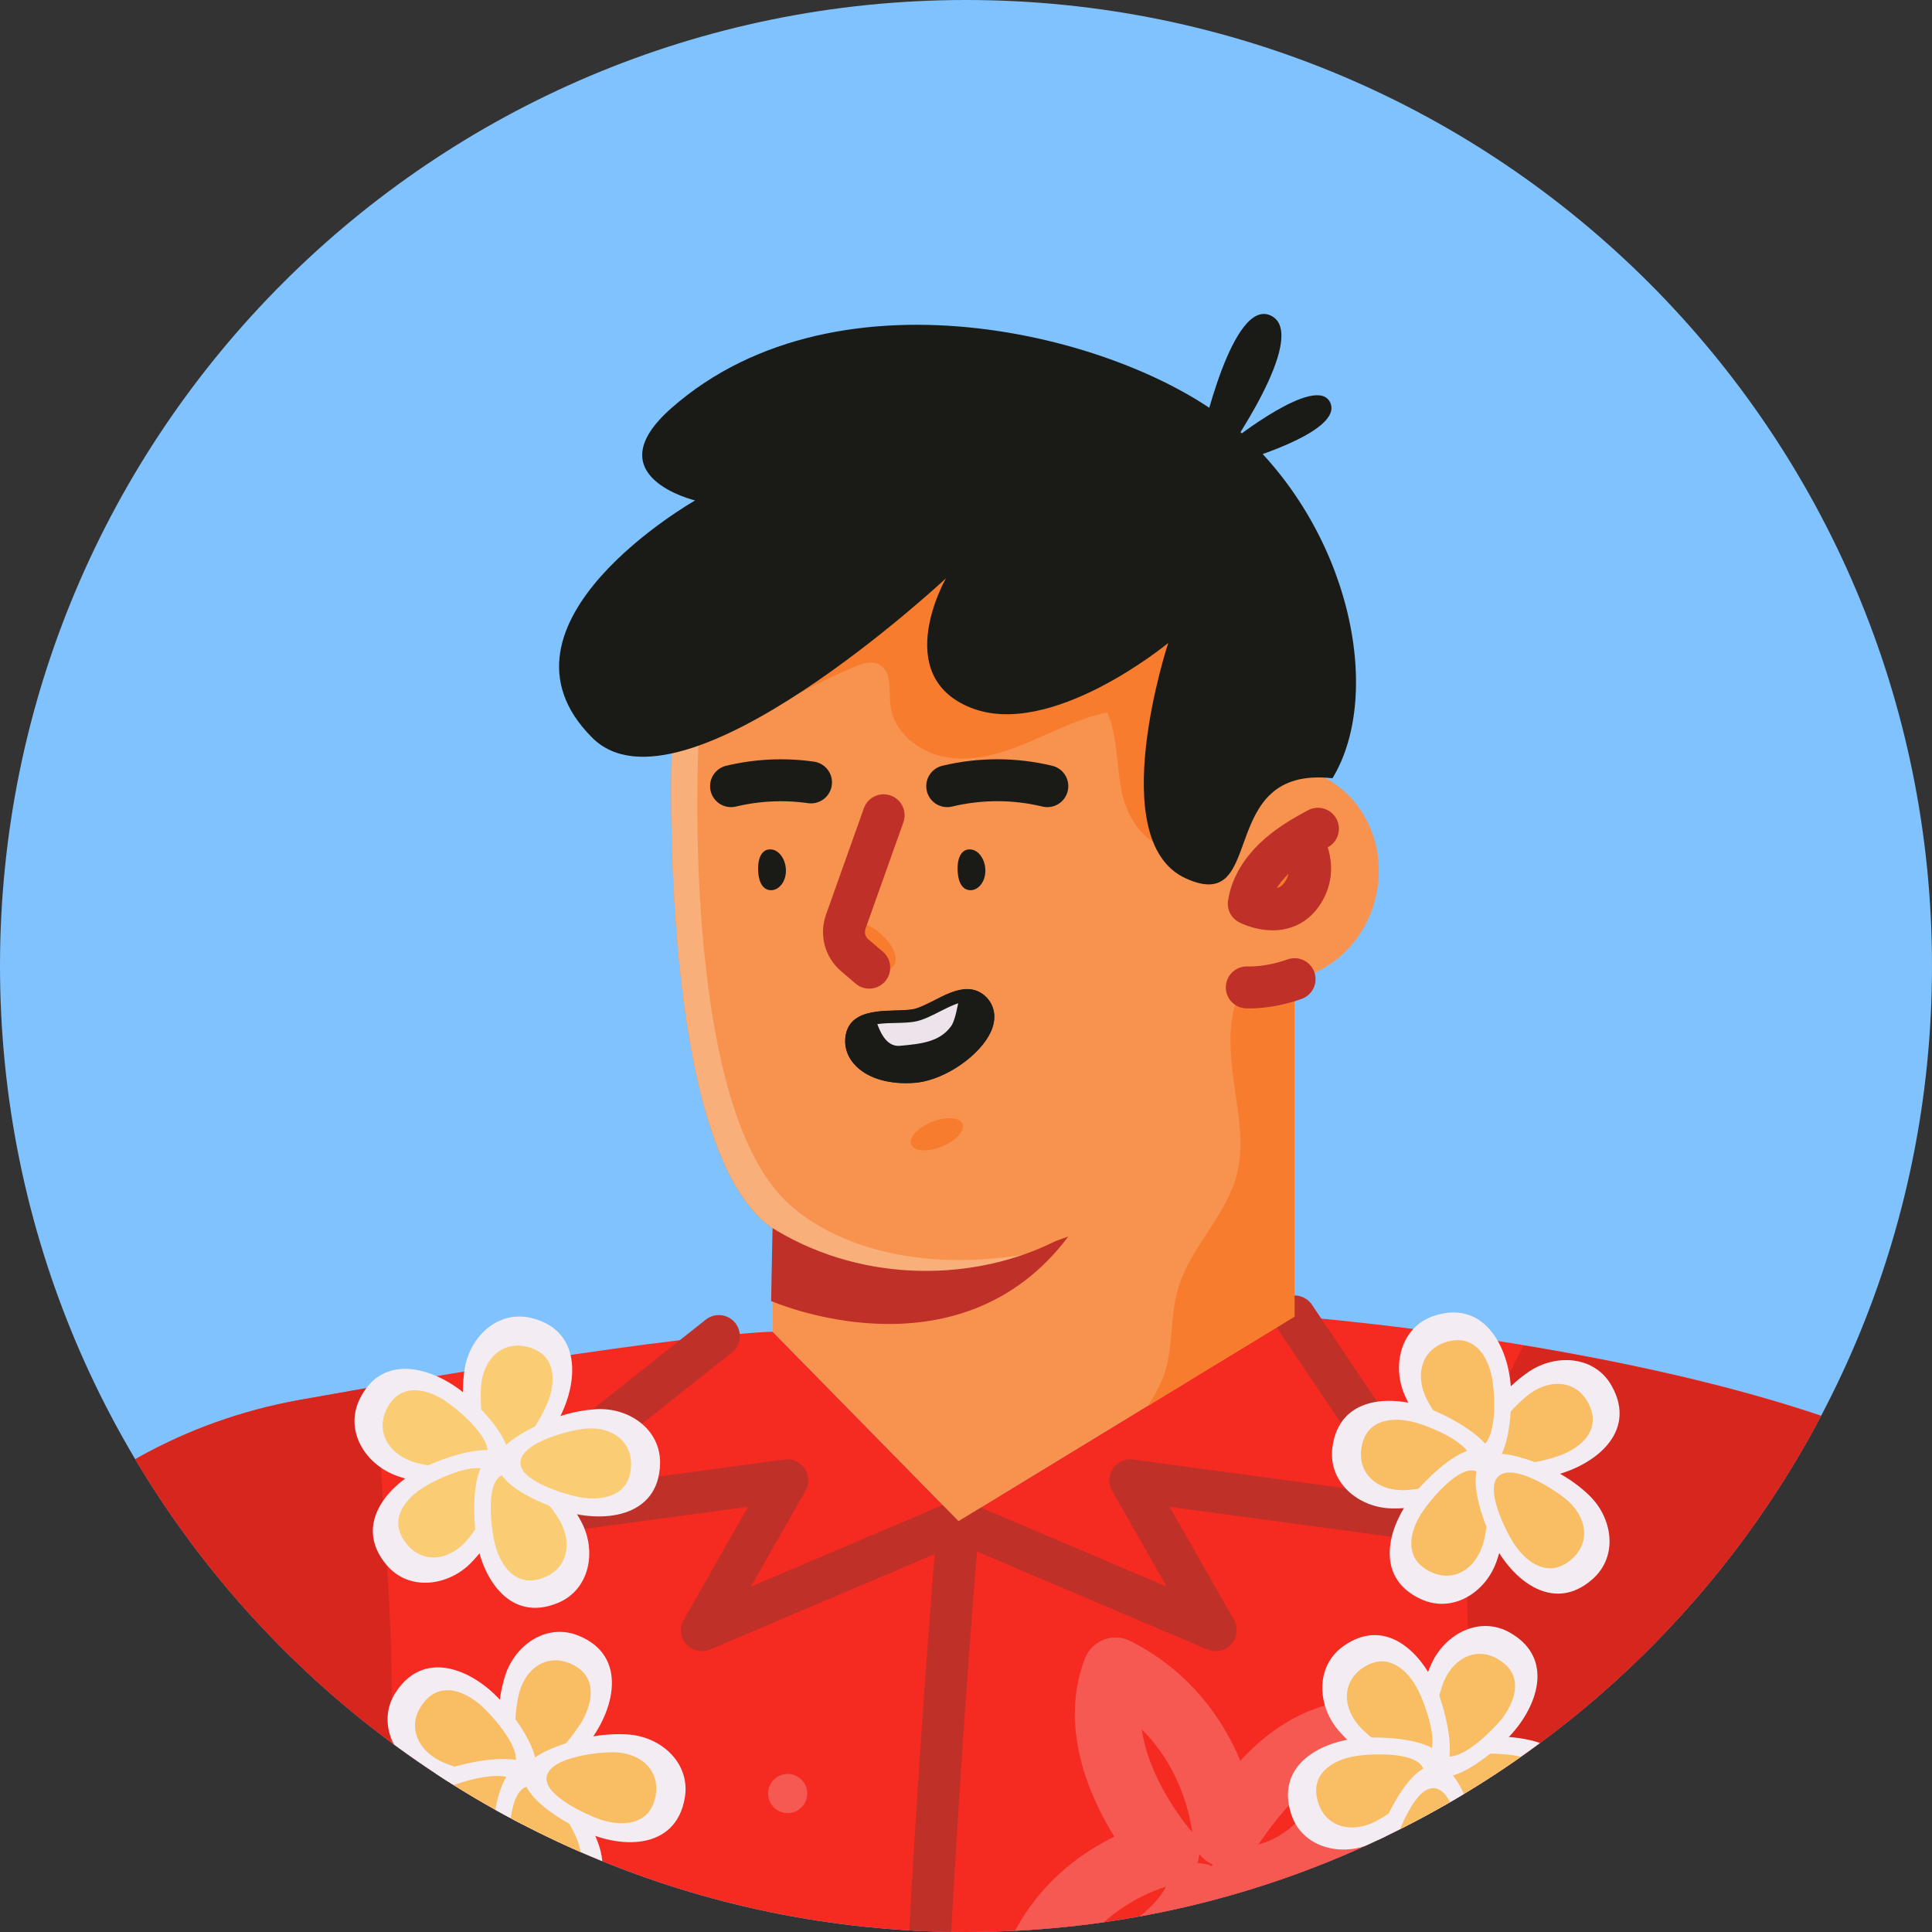 <svg width="72" height="72" viewBox="0 0 72 72" fill="none" xmlns="http://www.w3.org/2000/svg">
<rect x="0" y="0" width="72" height="72" fill="#333333" stroke="none"/>
<g clip-path="url(#clip0_209_2581)">
<path d="M0 36C0 16.118 16.118 0 36 0C55.882 0 72 16.118 72 36C72 55.882 55.882 72 36 72C16.118 72 0 55.882 0 36Z" fill="#80C2FE"/>
<path d="M-9.3 79.932C-9.3 79.932 -6.487 55.348 11.172 52.167C25.028 49.676 28.798 49.629 28.798 49.629L35.722 56.681L48.239 49.053C48.239 49.053 66.621 50.433 74.195 55.743C81.769 61.054 85.151 78.653 85.526 93.299C78.582 108.829 75.742 116.383 75.742 116.383C75.742 116.383 58.009 126.501 42.225 121.707C26.441 116.912 7.341 118.117 -1.98 121.184C-1.177 112.311 -9.3 79.932 -9.3 79.932Z" fill="#F52A21"/>
<path d="M13.442 71.026C12.009 74.843 8.554 77.957 8.607 82.062C8.654 86.013 12.023 89.274 12.076 93.225C12.13 97.344 8.601 100.672 8.226 104.771C7.871 108.648 10.375 112.13 11.152 115.941C11.36 116.965 11.447 117.776 11.413 118.787C6.076 119.262 1.415 120.079 -1.974 121.198C-1.17 112.318 -9.293 79.939 -9.293 79.939C-9.293 79.939 -6.481 55.355 11.179 52.174C12.13 52.007 13.027 51.846 13.884 51.699C14.052 52.63 14.146 53.614 14.199 54.659C14.46 59.755 15.251 66.211 13.442 71.026Z" fill="#D6261D"/>
<path d="M85.406 90.078C84.749 91.725 83.919 93.292 82.834 94.698C80.463 97.752 76.646 99.915 72.816 99.42C74.369 104.02 75.93 108.648 76.948 113.382C76.137 115.398 75.762 116.396 75.762 116.396C75.762 116.396 67.016 121.385 56.342 122.698C56.301 122.584 56.268 122.47 56.241 122.356C55.391 119.155 57.326 115.927 57.681 112.639C58.103 108.748 56.295 104.878 56.67 100.973C57.118 96.299 60.661 91.933 59.563 87.372C58.98 84.955 57.165 82.993 56.469 80.608C55.712 78.017 56.348 75.251 56.375 72.552C56.409 69.016 55.384 65.574 54.862 62.078C54.366 58.73 54.815 53.754 56.777 50.145C62.623 51.116 70.043 52.844 74.209 55.757C81.227 60.672 84.642 76.168 85.406 90.078Z" fill="#D6261D"/>
<path d="M26.789 49.79L18.096 56.688L29.34 55.167L26.159 60.753L35.722 56.688" stroke="#BF3028" stroke-width="1.563" stroke-miterlimit="10" stroke-linecap="round" stroke-linejoin="round"/>
<path d="M48.245 49.06L53.368 56.688L42.124 55.167L45.305 60.753L35.742 56.688" stroke="#BF3028" stroke-width="1.563" stroke-miterlimit="10" stroke-linecap="round" stroke-linejoin="round"/>
<path d="M16.938 74.113C17.722 76.637 17.575 79.416 16.537 81.472C16.456 81.626 14.032 77.448 13.858 77.026C13.155 75.331 12.706 73.517 12.539 71.715C12.391 70.054 12.465 67.871 14.186 69.552C15.425 70.751 16.403 72.378 16.938 74.113Z" stroke="#F65852" stroke-width="2.455" stroke-miterlimit="10" stroke-linecap="round" stroke-linejoin="round"/>
<path d="M45.674 68.353C45.674 68.353 45.419 64.208 41.575 62.253C40.33 65.501 43.464 69.037 43.464 69.037C43.464 69.037 39.158 69.914 38.207 74.494C39.968 74.193 43.631 72.968 44.649 70.664C43.564 73.584 46.277 77.649 46.277 77.649C46.277 77.649 48.178 73.852 46.277 70.048C49.806 69.981 51.226 65.641 51.159 64.483C48.815 64.65 47.435 65.708 45.674 68.353Z" stroke="#F65852" stroke-width="2.455" stroke-miterlimit="10" stroke-linecap="round" stroke-linejoin="round"/>
<path d="M29.354 67.57C29.757 67.57 30.084 67.243 30.084 66.84C30.084 66.437 29.757 66.11 29.354 66.11C28.951 66.11 28.624 66.437 28.624 66.84C28.624 67.243 28.951 67.57 29.354 67.57Z" fill="#F65852"/>
<path d="M35.722 56.688C35.722 56.688 32.602 91.806 34.276 119.624" stroke="#BF3028" stroke-width="1.563" stroke-miterlimit="10" stroke-linecap="round" stroke-linejoin="round"/>
<path d="M49.257 28.93C48.5 28.675 46.049 28.602 45.614 31.99C45.506 32.921 44.616 33.45 44.154 31.99C43.685 30.53 44.154 23.593 44.154 23.593C44.154 23.593 39.212 16.139 33.68 19.38C30.713 21.122 27.378 26.506 25.041 26.117C25.034 26.653 25.028 27.323 25.028 28.086C25.028 28.086 24.512 42.899 28.798 45.779C28.798 47.098 28.798 49.636 28.798 49.636L35.722 56.688L48.239 49.06V36.491C49.692 36.196 50.931 34.997 51.286 33.363C51.694 31.495 50.81 29.667 49.257 28.93Z" fill="#F8934F"/>
<path d="M38.12 46.763L35.689 48.035L28.805 46.555V45.772C24.519 42.886 25.035 28.079 25.035 28.079C25.028 27.309 25.035 26.639 25.048 26.11L26.039 27.523C26.039 27.523 25.309 40.91 29.287 44.761C30.78 46.207 33.801 47.453 38.12 46.763Z" fill="#F9AF79"/>
<path d="M39.814 46.08C35.702 51.551 28.738 48.484 28.738 48.484C28.738 48.484 28.765 46.89 28.791 45.765C28.845 45.798 28.898 45.832 28.952 45.865C32.26 47.834 36.345 47.754 39.332 46.254C39.486 46.2 39.654 46.14 39.814 46.08Z" fill="#BF3028"/>
<path d="M44.06 31.561C43.973 31.581 43.886 31.595 43.799 31.595C42.774 31.628 42.038 30.57 41.817 29.573C41.596 28.568 41.669 27.497 41.267 26.552C40.243 26.753 39.305 27.255 38.341 27.657C37.377 28.066 36.332 28.394 35.301 28.226C34.269 28.066 33.272 27.282 33.178 26.238C33.131 25.708 33.245 25.025 32.776 24.771C32.481 24.61 32.12 24.731 31.805 24.865C30.767 25.307 29.762 25.816 28.798 26.392L29.079 24.744C29.086 24.309 29.126 23.873 29.207 23.452C30.68 21.958 32.22 20.224 33.68 19.373C39.205 16.132 44.154 23.585 44.154 23.585C44.154 23.585 43.759 29.499 44.06 31.561Z" fill="#F77C2D"/>
<path d="M48.246 36.731V49.067L42.748 52.415C43.002 52.067 43.216 51.692 43.364 51.284C43.739 50.232 43.591 49.067 43.913 47.995C44.368 46.469 45.701 45.31 46.096 43.763C46.397 42.598 46.116 41.372 45.962 40.18C45.842 39.276 45.661 37.475 46.458 36.778C46.926 36.356 47.63 36.45 48.246 36.731Z" fill="#F77C2D"/>
<path d="M46.538 33.671C46.538 33.671 47.823 34.34 48.526 33.303C49.23 32.264 48.466 31.247 48.466 31.247C48.118 31.461 47.783 31.702 47.489 31.983C47.013 32.439 46.638 33.028 46.538 33.671Z" fill="#F77C2D"/>
<path d="M48.466 31.254C48.466 31.254 49.23 32.272 48.526 33.309C47.823 34.347 46.538 33.678 46.538 33.678C46.638 33.028 47.013 32.446 47.489 31.99C47.964 31.535 48.533 31.193 49.116 30.885" stroke="#BF3028" stroke-width="1.563" stroke-miterlimit="10" stroke-linecap="round" stroke-linejoin="round"/>
<path d="M46.464 36.798C46.464 36.798 47.261 36.845 48.245 36.49" stroke="#BF3028" stroke-width="1.563" stroke-miterlimit="10" stroke-linecap="round" stroke-linejoin="round"/>
<path d="M46.035 15.931C42.171 12.583 31.309 9.663 25.014 15.215C22.141 17.753 25.905 18.65 25.905 18.65C25.905 18.65 17.822 23.244 22.068 27.49C25.369 30.791 35.254 21.55 35.254 21.55C35.254 21.55 33.178 25.166 36.171 26.372C39.164 27.577 43.537 23.961 43.537 23.961C43.537 23.961 41.106 31.327 44.187 32.733C47.267 34.14 45.238 28.515 49.658 29.003C51.58 25.836 50.328 19.648 46.035 15.931Z" fill="#1A1B16"/>
<path d="M44.77 16.346C44.77 16.346 45.935 11.022 47.382 11.772C48.828 12.522 45.607 17.049 45.607 17.049L44.77 16.346Z" fill="#1A1B16"/>
<path d="M45.895 16.44C45.895 16.44 49.089 13.895 49.578 15.014C50.067 16.132 46.056 17.244 46.056 17.244L45.895 16.44Z" fill="#1A1B16"/>
<path d="M18.438 55.02C17.902 54.893 17.647 54.043 17.514 53.594C17.272 52.77 17.179 51.853 17.319 51.002C17.514 49.81 18.558 48.812 19.811 49.12C21.793 49.609 21.532 51.746 20.701 53.105C20.346 53.708 19.328 55.235 18.438 55.02Z" fill="#F3EDF3"/>
<path d="M18.652 54.19C17.902 54.009 17.869 52.061 17.942 51.525C18.076 50.52 18.873 49.864 19.878 50.266C20.748 50.621 20.701 51.572 20.393 52.308C20.192 52.791 19.348 54.358 18.652 54.19Z" fill="#FACC73"/>
<path d="M18.907 54.666C18.679 55.168 17.795 55.255 17.333 55.295C16.476 55.376 15.565 55.289 14.755 54.987C13.623 54.565 12.846 53.346 13.388 52.175C14.252 50.32 16.295 50.996 17.467 52.067C17.982 52.543 19.282 53.835 18.907 54.666Z" fill="#F3EDF3"/>
<path d="M18.13 54.291C17.808 54.994 15.893 54.646 15.377 54.472C14.42 54.144 13.924 53.24 14.514 52.329C15.029 51.539 15.953 51.773 16.616 52.222C17.052 52.517 18.424 53.642 18.13 54.291Z" fill="#FACC73"/>
<path d="M18.98 54.351C19.342 54.773 19.047 55.603 18.893 56.045C18.605 56.855 18.143 57.646 17.534 58.262C16.683 59.112 15.243 59.306 14.413 58.329C13.087 56.775 14.554 55.195 16.02 54.579C16.663 54.304 18.378 53.661 18.98 54.351Z" fill="#F3EDF3"/>
<path d="M18.317 54.9C18.82 55.483 17.708 57.083 17.333 57.478C16.636 58.215 15.605 58.282 15.029 57.364C14.527 56.568 15.13 55.824 15.813 55.409C16.248 55.135 17.849 54.358 18.317 54.9Z" fill="#FACC73"/>
<path d="M18.398 54.177C18.907 53.962 19.61 54.492 19.985 54.773C20.668 55.295 21.284 55.971 21.679 56.742C22.235 57.813 21.98 59.24 20.795 59.735C18.913 60.519 17.855 58.65 17.715 57.063C17.648 56.367 17.554 54.532 18.398 54.177Z" fill="#F3EDF3"/>
<path d="M18.719 54.974C19.429 54.672 20.614 56.219 20.875 56.695C21.364 57.585 21.117 58.583 20.065 58.858C19.154 59.092 18.632 58.295 18.438 57.518C18.317 57.01 18.063 55.248 18.719 54.974Z" fill="#FACC73"/>
<path d="M18.538 54.471C18.545 53.916 19.322 53.487 19.73 53.266C20.487 52.851 21.358 52.569 22.221 52.516C23.427 52.449 24.626 53.252 24.599 54.545C24.552 56.587 22.409 56.788 20.902 56.273C20.233 56.045 18.518 55.389 18.538 54.471Z" fill="#F3EDF3"/>
<path d="M19.396 54.505C19.409 53.735 21.304 53.28 21.847 53.239C22.858 53.152 23.675 53.788 23.494 54.853C23.34 55.784 22.396 55.938 21.605 55.797C21.09 55.697 19.382 55.215 19.396 54.505Z" fill="#FACC73"/>
<path d="M19.355 66.599C18.84 66.398 18.712 65.52 18.645 65.058C18.525 64.208 18.558 63.291 18.82 62.467C19.174 61.315 20.36 60.471 21.552 60.953C23.447 61.717 22.884 63.793 21.873 65.025C21.425 65.561 20.206 66.933 19.355 66.599Z" fill="#F3EDF3"/>
<path d="M19.683 65.802C18.967 65.521 19.208 63.585 19.355 63.063C19.63 62.085 20.507 61.549 21.445 62.092C22.262 62.561 22.074 63.498 21.666 64.188C21.398 64.63 20.346 66.063 19.683 65.802Z" fill="#F9BD64"/>
<path d="M19.864 66.311C19.563 66.773 18.686 66.733 18.217 66.713C17.36 66.672 16.469 66.451 15.706 66.043C14.641 65.467 14.045 64.148 14.748 63.069C15.86 61.355 17.788 62.306 18.799 63.538C19.248 64.074 20.36 65.541 19.864 66.311Z" fill="#F3EDF3"/>
<path d="M19.148 65.829C18.732 66.478 16.884 65.869 16.395 65.621C15.491 65.166 15.13 64.195 15.846 63.384C16.469 62.674 17.346 63.036 17.942 63.572C18.331 63.92 19.536 65.233 19.148 65.829Z" fill="#F9BD64"/>
<path d="M19.978 66.01C20.273 66.478 19.871 67.262 19.657 67.677C19.255 68.44 18.692 69.157 17.996 69.679C17.032 70.403 15.585 70.396 14.895 69.304C13.804 67.576 15.478 66.224 17.018 65.815C17.695 65.635 19.489 65.239 19.978 66.01Z" fill="#F3EDF3"/>
<path d="M19.248 66.458C19.663 67.108 18.337 68.534 17.909 68.869C17.112 69.499 16.087 69.425 15.645 68.434C15.264 67.576 15.96 66.927 16.697 66.606C17.172 66.405 18.866 65.856 19.248 66.458Z" fill="#F9BD64"/>
<path d="M19.429 65.749C19.965 65.608 20.587 66.231 20.916 66.566C21.518 67.175 22.034 67.939 22.315 68.755C22.71 69.894 22.262 71.273 21.016 71.595C19.041 72.111 18.257 70.102 18.337 68.514C18.378 67.811 18.545 65.99 19.429 65.749Z" fill="#F3EDF3"/>
<path d="M19.637 66.586C20.38 66.385 21.337 68.086 21.525 68.595C21.887 69.546 21.498 70.503 20.42 70.617C19.483 70.718 19.081 69.86 19 69.064C18.953 68.548 18.947 66.767 19.637 66.586Z" fill="#F9BD64"/>
<path d="M19.529 66.063C19.617 65.52 20.44 65.199 20.882 65.038C21.686 64.737 22.59 64.576 23.454 64.643C24.659 64.744 25.731 65.715 25.523 66.987C25.188 69.003 23.039 68.902 21.619 68.179C20.983 67.864 19.382 66.967 19.529 66.063Z" fill="#F3EDF3"/>
<path d="M20.373 66.217C20.494 65.454 22.436 65.273 22.978 65.306C23.99 65.367 24.706 66.103 24.378 67.141C24.09 68.038 23.139 68.059 22.376 67.811C21.887 67.643 20.259 66.92 20.373 66.217Z" fill="#F9BD64"/>
<path d="M20.655 77.474C20.206 77.153 20.293 76.269 20.347 75.807C20.434 74.95 20.702 74.072 21.15 73.336C21.78 72.304 23.133 71.782 24.171 72.546C25.818 73.751 24.767 75.626 23.481 76.57C22.918 76.986 21.398 78.01 20.655 77.474Z" fill="#F3EDF3"/>
<path d="M21.217 77.32C20.815 77.695 19.965 77.441 19.523 77.3C18.699 77.046 17.889 76.617 17.253 76.035C16.362 75.218 16.114 73.791 17.058 72.914C18.558 71.528 20.192 72.927 20.875 74.367C21.17 75.003 21.887 76.698 21.217 77.32Z" fill="#F3EDF3"/>
<path d="M51.734 77.213C51.239 77.461 50.502 76.986 50.107 76.731C49.383 76.263 48.727 75.626 48.279 74.89C47.649 73.858 47.803 72.418 48.955 71.843C50.783 70.925 51.962 72.72 52.216 74.294C52.33 74.977 52.551 76.798 51.734 77.213Z" fill="#F3EDF3"/>
<path d="M53.02 65.648C53.194 65.125 54.058 64.944 54.514 64.851C55.357 64.677 56.275 64.663 57.112 64.871C58.284 65.159 59.188 66.29 58.779 67.509C58.13 69.445 56.02 69.003 54.734 68.065C54.172 67.657 52.732 66.511 53.02 65.648Z" fill="#F3EDF3"/>
<path d="M53.83 65.929C54.071 65.199 56.014 65.326 56.542 65.44C57.534 65.661 58.123 66.505 57.634 67.469C57.212 68.306 56.268 68.179 55.551 67.811C55.096 67.576 53.603 66.605 53.83 65.929Z" fill="#F9BD64"/>
<path d="M53.335 66.137C52.853 65.869 52.839 64.985 52.839 64.516C52.833 63.652 52.993 62.755 53.362 61.971C53.871 60.88 55.156 60.203 56.275 60.846C58.049 61.857 57.212 63.84 56.04 64.918C55.525 65.393 54.132 66.585 53.335 66.137Z" fill="#F3EDF3"/>
<path d="M53.77 65.4C53.101 65.025 53.603 63.143 53.817 62.641C54.219 61.71 55.17 61.295 56.02 61.965C56.764 62.54 56.449 63.444 55.953 64.074C55.632 64.469 54.393 65.748 53.77 65.4Z" fill="#F9BD64"/>
<path d="M53.643 66.237C53.194 66.559 52.391 66.204 51.962 66.01C51.178 65.655 50.428 65.132 49.866 64.47C49.089 63.545 49.015 62.099 50.06 61.349C51.721 60.164 53.167 61.751 53.663 63.264C53.884 63.934 54.379 65.702 53.643 66.237Z" fill="#F3EDF3"/>
<path d="M53.147 65.534C52.525 65.983 51.025 64.744 50.663 64.336C49.986 63.579 50.007 62.548 50.964 62.052C51.801 61.617 52.491 62.28 52.853 62.996C53.087 63.458 53.73 65.112 53.147 65.534Z" fill="#F9BD64"/>
<path d="M53.864 65.675C54.038 66.197 53.449 66.86 53.134 67.208C52.558 67.851 51.828 68.4 51.031 68.735C49.919 69.197 48.513 68.829 48.118 67.603C47.489 65.661 49.444 64.764 51.038 64.751C51.748 64.744 53.583 64.804 53.864 65.675Z" fill="#F3EDF3"/>
<path d="M53.047 65.929C53.288 66.659 51.647 67.71 51.152 67.931C50.227 68.347 49.25 68.012 49.069 66.947C48.908 66.023 49.752 65.561 50.542 65.44C51.044 65.36 52.819 65.253 53.047 65.929Z" fill="#F9BD64"/>
<path d="M53.556 65.788C54.105 65.842 54.467 66.652 54.661 67.074C55.009 67.858 55.223 68.755 55.203 69.619C55.17 70.825 54.266 71.956 52.987 71.816C50.958 71.601 50.931 69.445 51.567 67.985C51.848 67.349 52.645 65.695 53.556 65.788Z" fill="#F3EDF3"/>
<path d="M53.456 66.639C54.219 66.719 54.514 68.641 54.514 69.184C54.514 70.195 53.817 70.959 52.766 70.691C51.855 70.456 51.775 69.505 51.982 68.735C52.123 68.233 52.746 66.572 53.456 66.639Z" fill="#F9BD64"/>
<path d="M54.815 54.665C54.54 54.183 54.989 53.42 55.23 53.018C55.672 52.275 56.275 51.591 56.991 51.109C57.996 50.44 59.442 50.527 60.065 51.652C61.063 53.433 59.315 54.699 57.755 55.02C57.078 55.167 55.27 55.462 54.815 54.665Z" fill="#F3EDF3"/>
<path d="M55.571 54.257C55.19 53.587 56.596 52.234 57.038 51.92C57.862 51.337 58.886 51.464 59.275 52.475C59.609 53.353 58.88 53.969 58.13 54.243C57.641 54.424 55.926 54.88 55.571 54.257Z" fill="#F9BD64"/>
<path d="M55.397 54.766C54.875 54.94 54.212 54.35 53.864 54.042C53.221 53.466 52.665 52.743 52.33 51.946C51.868 50.835 52.23 49.428 53.455 49.033C55.397 48.404 56.301 50.352 56.315 51.946C56.321 52.643 56.261 54.478 55.397 54.766Z" fill="#F3EDF3"/>
<path d="M55.136 53.942C54.406 54.183 53.348 52.549 53.127 52.053C52.712 51.129 53.04 50.151 54.105 49.964C55.029 49.803 55.491 50.64 55.618 51.43C55.705 51.946 55.819 53.721 55.136 53.942Z" fill="#F9BD64"/>
<path d="M55.672 54.605C55.611 55.155 54.801 55.51 54.373 55.697C53.582 56.039 52.692 56.239 51.828 56.213C50.622 56.172 49.504 55.248 49.651 53.969C49.892 51.94 52.042 51.94 53.495 52.59C54.131 52.878 55.772 53.695 55.672 54.605Z" fill="#F3EDF3"/>
<path d="M54.821 54.498C54.734 55.262 52.805 55.536 52.263 55.536C51.252 55.53 50.495 54.82 50.776 53.775C51.017 52.864 51.968 52.797 52.739 53.012C53.241 53.146 54.901 53.782 54.821 54.498Z" fill="#F9BD64"/>
<path d="M55.41 54.056C55.913 54.284 56.007 55.161 56.053 55.623C56.14 56.48 56.06 57.391 55.765 58.208C55.357 59.346 54.145 60.13 52.966 59.601C51.104 58.757 51.761 56.708 52.825 55.523C53.294 55 54.573 53.688 55.41 54.056Z" fill="#F3EDF3"/>
<path d="M55.042 54.839C55.745 55.154 55.417 57.076 55.25 57.592C54.935 58.556 54.031 59.058 53.12 58.469C52.33 57.96 52.551 57.036 52.993 56.366C53.281 55.931 54.392 54.545 55.042 54.839Z" fill="#F9BD64"/>
<path d="M55.283 54.364C55.692 53.996 56.536 54.27 56.978 54.411C57.795 54.679 58.598 55.121 59.221 55.724C60.092 56.561 60.319 57.987 59.355 58.844C57.828 60.204 56.221 58.771 55.571 57.317C55.283 56.681 54.607 54.974 55.283 54.364Z" fill="#F3EDF3"/>
<path d="M55.846 55.014C56.415 54.498 58.042 55.576 58.444 55.944C59.194 56.627 59.288 57.652 58.384 58.248C57.6 58.764 56.844 58.181 56.408 57.511C56.127 57.069 55.317 55.489 55.846 55.014Z" fill="#F9BD64"/>
<path d="M33.278 36.022C33.847 35.379 31.878 33.664 31.463 34.689C31.276 35.151 32.602 36.785 33.278 36.022Z" fill="#F77C2D"/>
<path d="M28.255 32.472C28.276 32.894 28.443 33.189 28.758 33.175C29.072 33.155 29.314 32.8 29.287 32.385C29.26 31.97 28.992 31.635 28.677 31.655C28.356 31.669 28.229 32.05 28.255 32.472Z" fill="#1A1B16"/>
<path d="M35.689 32.472C35.709 32.894 35.877 33.189 36.191 33.175C36.506 33.155 36.747 32.8 36.72 32.385C36.694 31.97 36.426 31.635 36.111 31.655C35.789 31.669 35.662 32.05 35.689 32.472Z" fill="#1A1B16"/>
<path d="M35.3 29.298C36.526 29.003 37.805 29.003 39.031 29.298" stroke="#1A1B16" stroke-width="1.563" stroke-miterlimit="10" stroke-linecap="round" stroke-linejoin="round"/>
<path d="M27.244 29.298C28.222 29.064 29.233 29.017 30.224 29.158" stroke="#1A1B16" stroke-width="1.563" stroke-miterlimit="10" stroke-linecap="round" stroke-linejoin="round"/>
<path d="M35.099 42.729C35.627 42.515 35.971 42.136 35.869 41.883C35.766 41.629 35.254 41.597 34.727 41.811C34.199 42.025 33.854 42.404 33.957 42.657C34.06 42.911 34.571 42.943 35.099 42.729Z" fill="#F77C2D"/>
<path d="M32.93 30.383L31.517 34.354C31.363 34.796 31.49 35.285 31.845 35.593L32.394 36.062" stroke="#BF3028" stroke-width="1.563" stroke-miterlimit="10" stroke-linecap="round" stroke-linejoin="round"/>
<path d="M36.988 38.299C36.7 39.156 35.495 40.081 34.417 40.308C34.31 40.328 34.209 40.348 34.109 40.355C33.178 40.429 32.374 40.208 31.905 39.732C31.618 39.444 31.477 39.083 31.504 38.714C31.537 38.312 31.718 38.065 31.979 37.917C32.368 37.69 32.923 37.676 33.345 37.663C33.606 37.656 33.881 37.65 34.069 37.609C34.29 37.556 34.564 37.422 34.832 37.281C35.314 37.033 35.89 36.739 36.399 36.926C36.506 36.967 36.607 37.027 36.707 37.114C37.035 37.408 37.142 37.837 36.988 38.299Z" fill="#1A1B16"/>
<path d="M35.742 37.234C35.689 37.455 35.602 38.024 35.448 38.238C35.026 38.828 34.343 38.901 33.533 38.975C32.99 39.022 32.769 38.352 32.682 38.131C32.99 37.904 33.425 37.89 33.76 37.877C33.968 37.87 34.182 37.863 34.33 37.823C34.504 37.77 34.718 37.636 34.932 37.495C35.314 37.241 35.742 37.234 35.742 37.234Z" fill="#EDE3EB"/>
<path d="M36.044 37.327C36.104 37.327 36.151 37.334 36.205 37.347L36.231 37.354C36.285 37.374 36.339 37.408 36.386 37.455C36.633 37.669 36.606 37.95 36.539 38.144C36.312 38.834 35.247 39.645 34.316 39.839C34.236 39.859 34.149 39.872 34.068 39.879C33.961 39.886 33.861 39.892 33.76 39.892C33.111 39.892 32.548 39.712 32.233 39.397C32.039 39.209 31.952 38.981 31.966 38.74C31.986 38.479 32.1 38.379 32.213 38.312C32.501 38.144 32.99 38.131 33.352 38.124H33.359C33.64 38.118 33.934 38.111 34.169 38.057C34.45 37.99 34.752 37.836 35.039 37.689C35.374 37.522 35.749 37.327 36.044 37.327ZM36.044 36.859C35.629 36.859 35.2 37.08 34.825 37.274C34.557 37.408 34.289 37.548 34.062 37.602C33.874 37.642 33.6 37.649 33.339 37.656C32.917 37.669 32.361 37.682 31.972 37.91C31.711 38.064 31.53 38.305 31.497 38.707C31.47 39.082 31.611 39.444 31.899 39.725C32.307 40.133 32.977 40.361 33.754 40.361C33.867 40.361 33.981 40.354 34.102 40.348C34.202 40.341 34.309 40.321 34.41 40.301C35.481 40.073 36.694 39.156 36.981 38.292C37.136 37.836 37.028 37.401 36.694 37.106C36.593 37.019 36.493 36.959 36.386 36.919C36.278 36.879 36.164 36.859 36.044 36.859Z" fill="#1A1B16"/>
</g>
<defs>
<clipPath id="clip0_209_2581">
<path d="M0 36C0 16.118 16.118 0 36 0C55.882 0 72 16.118 72 36C72 55.882 55.882 72 36 72C16.118 72 0 55.882 0 36Z" fill="white"/>
</clipPath>
</defs>
</svg>
